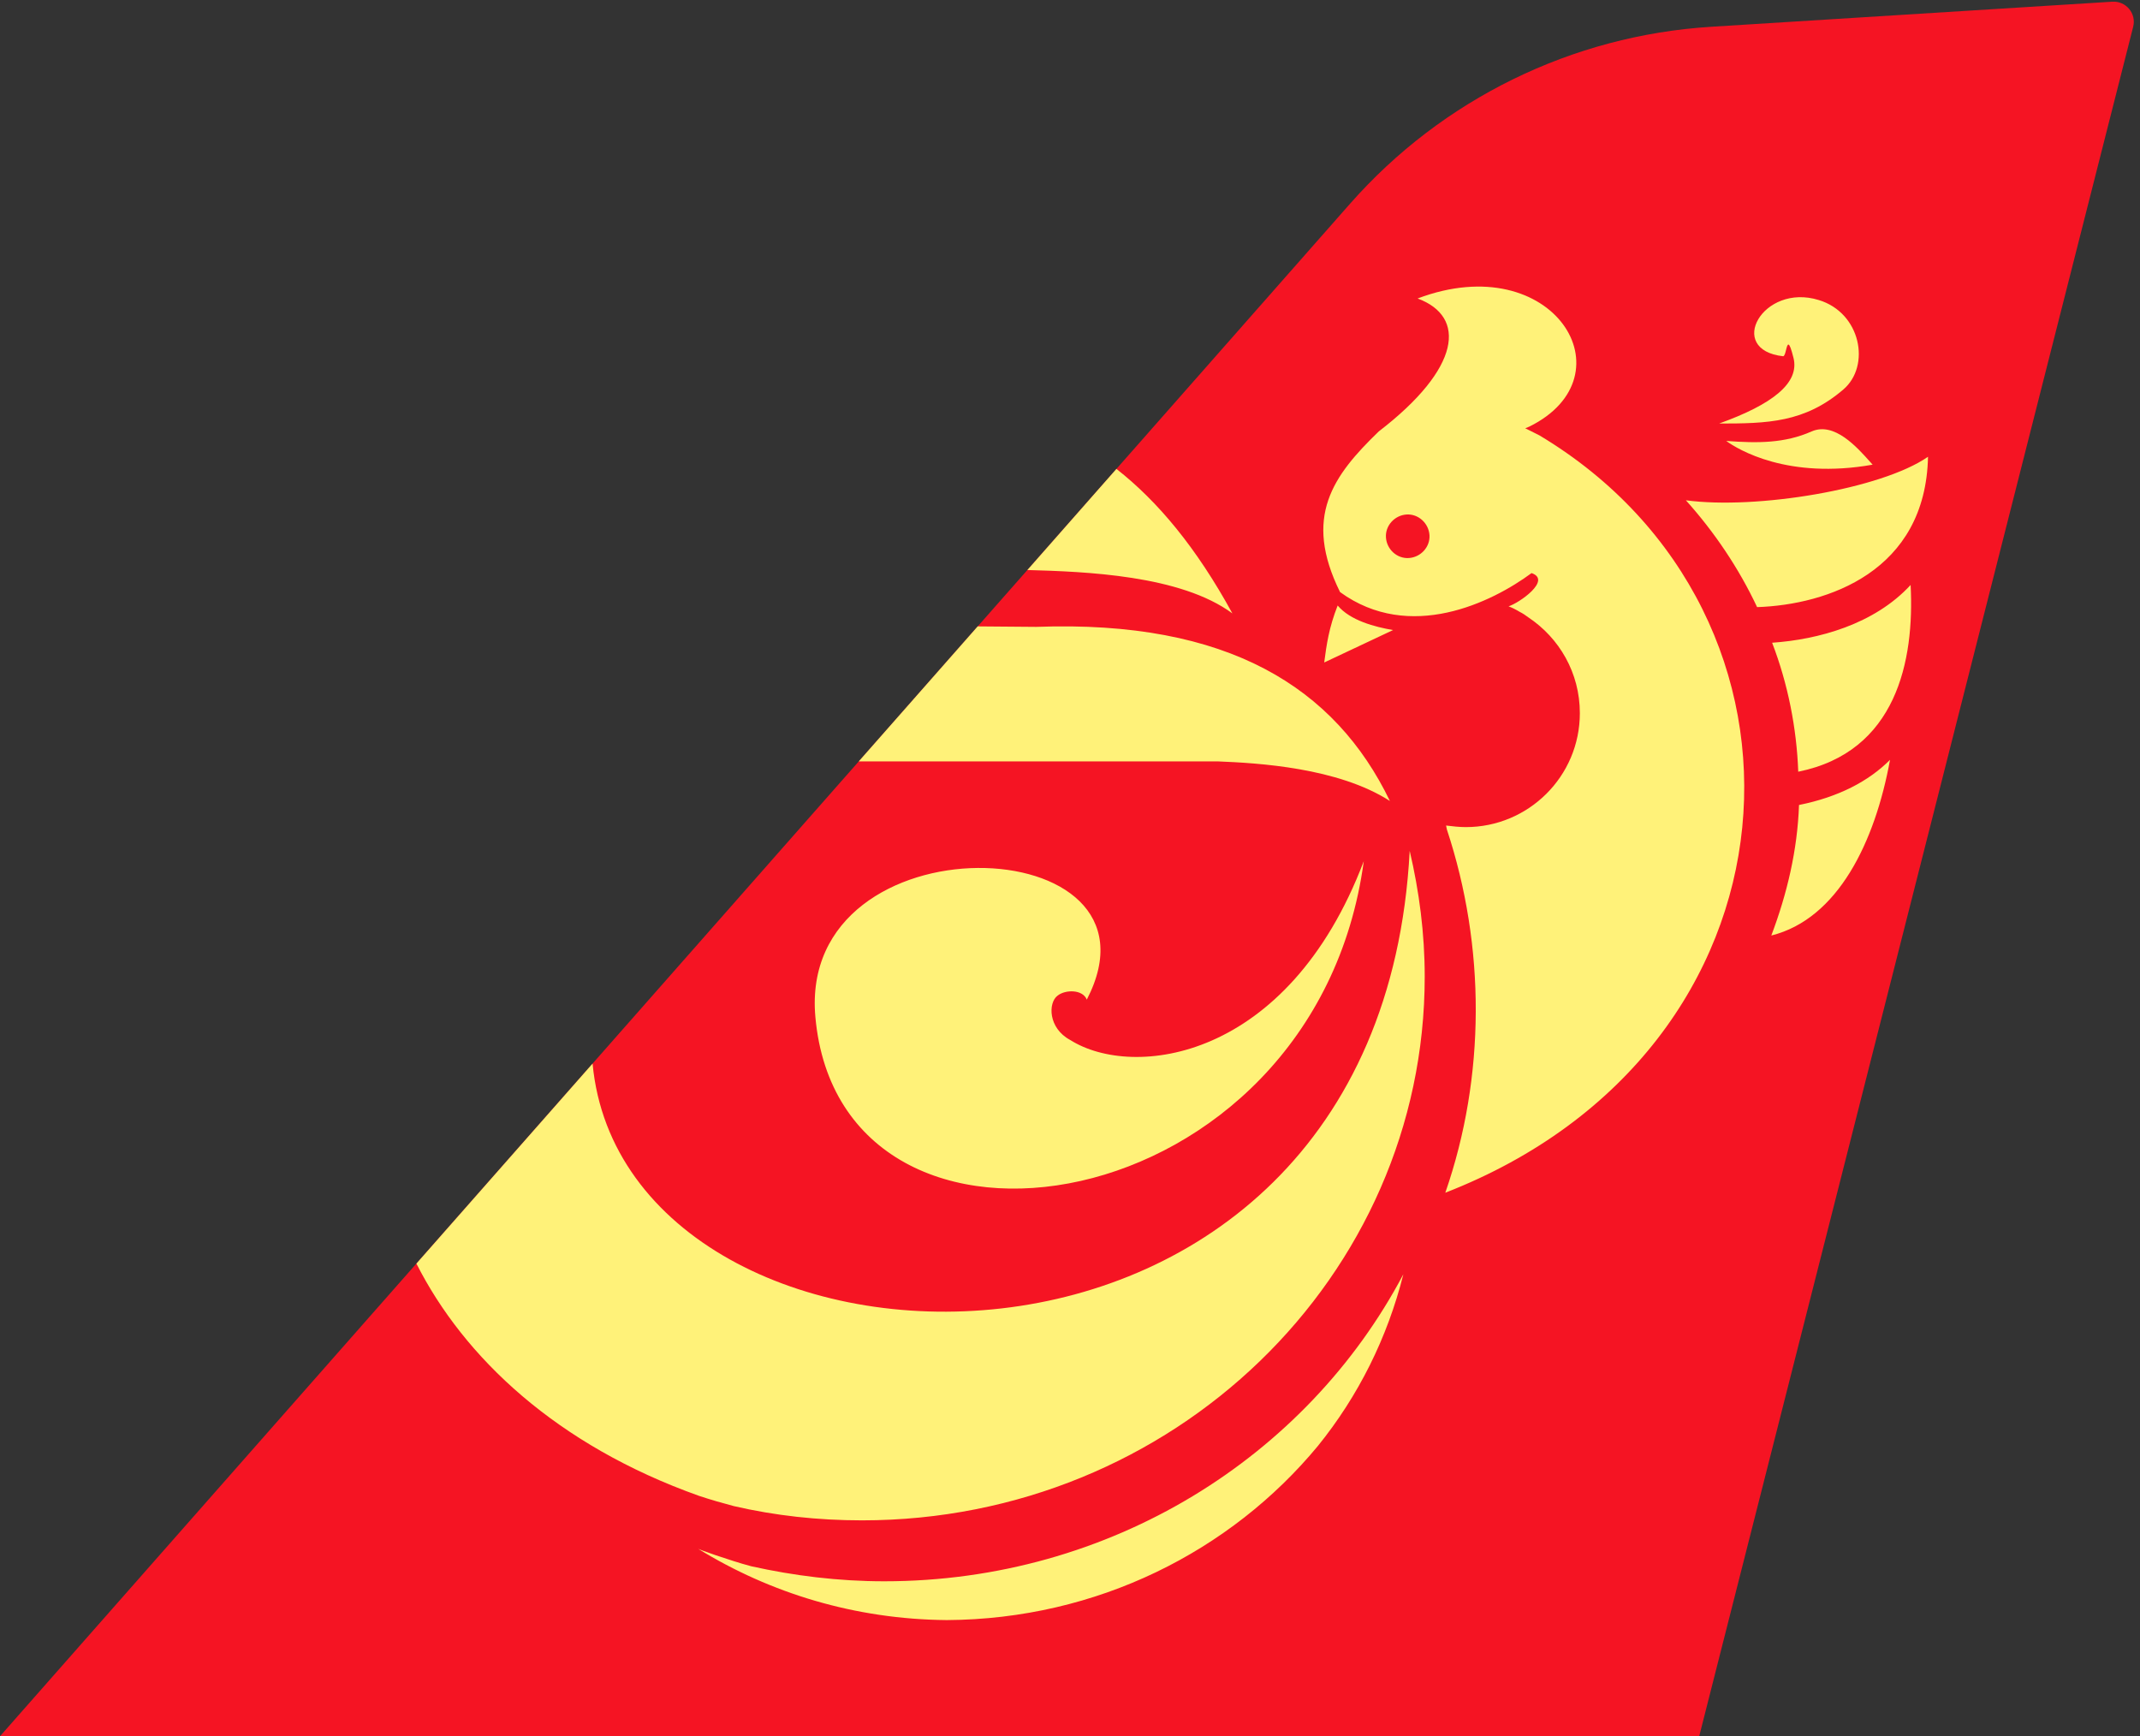 <svg width="53" height="43" viewBox="0 0 53 43" fill="none" xmlns="http://www.w3.org/2000/svg">
<rect x="0" y="0" width="53" height="43" fill="#333333" stroke="none"/>
<g clip-path="url(#clip0)">
<path d="M33.437 5.044L0 43H42.083L52.831 0.664C52.915 0.336 52.654 0.021 52.315 0.042L42.38 0.663C38.936 0.878 35.718 2.455 33.437 5.044Z" fill="#F51423"/>
<path fill-rule="evenodd" clip-rule="evenodd" d="M14.676 26.341L10.313 31.294C11.494 33.625 13.789 35.792 17.312 37.046C17.606 37.144 17.881 37.222 18.175 37.3C19.194 37.536 20.252 37.653 21.35 37.653C29.052 37.653 35.285 31.617 35.285 24.189C35.285 23.11 35.148 22.072 34.913 21.072C34.144 35.704 15.477 34.902 14.676 26.341ZM24.214 15.513L21.269 18.856C21.309 18.857 21.349 18.857 21.389 18.857H30.169C31.149 18.897 33.133 19.008 34.423 19.837C33.07 17.035 30.424 15.349 25.662 15.525L24.214 15.513ZM27.65 11.613L25.445 14.117C26.882 14.157 29.24 14.243 30.522 15.192C29.628 13.559 28.675 12.417 27.65 11.613ZM33.188 14.663C34.913 15.918 36.951 14.918 37.931 14.193C38.441 14.369 37.617 14.938 37.362 15.016C37.461 15.055 37.539 15.094 37.637 15.153C37.715 15.192 37.774 15.232 37.852 15.29C38.617 15.8 39.127 16.662 39.127 17.662C39.127 19.23 37.852 20.484 36.304 20.484C36.147 20.484 35.971 20.465 35.814 20.445L35.834 20.543C36.794 23.444 36.794 26.658 35.795 29.539C44.908 25.992 45.516 15.212 38.127 10.783L37.774 10.606L37.872 10.567C40.42 9.313 38.48 6.118 35.109 7.392C36.324 7.843 36.187 9.117 34.148 10.684C33.011 11.782 32.267 12.801 33.188 14.663ZM32.796 16.407L34.501 15.604C34.05 15.526 33.443 15.369 33.129 14.996C32.913 15.545 32.855 15.957 32.796 16.407ZM34.834 12.742C35.128 12.723 35.383 12.958 35.403 13.252C35.422 13.546 35.187 13.801 34.893 13.82C34.599 13.84 34.344 13.605 34.325 13.311C34.305 13.017 34.54 12.762 34.834 12.742ZM45.045 7.431C43.654 7 42.733 8.666 44.164 8.823C44.197 8.816 44.217 8.737 44.235 8.663L44.235 8.663C44.271 8.52 44.302 8.396 44.418 8.862C44.575 9.489 43.889 10.018 42.576 10.489C43.772 10.489 44.693 10.469 45.653 9.646C46.339 9.058 46.084 7.745 45.045 7.431ZM26.916 24.757C29.131 20.484 19.743 20.19 20.194 25.188C20.821 32.165 32.561 30.323 33.776 21.327C31.894 26.286 28.053 26.736 26.505 25.756C25.956 25.462 25.956 24.835 26.191 24.659C26.387 24.502 26.818 24.502 26.916 24.757ZM32.639 35.811C33.639 34.576 34.364 33.126 34.756 31.558C32.365 36.085 27.504 39.162 21.899 39.162C20.762 39.162 19.664 39.025 18.606 38.79C18.312 38.712 18.018 38.614 17.724 38.516L17.724 38.516L17.724 38.516L17.724 38.516L17.724 38.516L17.724 38.516L17.724 38.516L17.724 38.516C17.662 38.492 17.603 38.472 17.546 38.453L17.545 38.452L17.545 38.452C17.458 38.423 17.375 38.394 17.293 38.359C19.076 39.456 21.174 40.103 23.447 40.123C27.171 40.103 30.483 38.418 32.639 35.811ZM43.517 15.036C45.261 14.977 47.691 14.154 47.75 11.312C46.594 12.115 43.497 12.625 41.753 12.39C42.458 13.174 43.066 14.075 43.517 15.036ZM47.319 14.487C47.417 16.368 46.966 18.622 44.536 19.112C44.497 18.034 44.281 16.937 43.889 15.918C45.026 15.839 46.417 15.467 47.319 14.487ZM43.869 23.169C45.516 22.758 46.437 20.857 46.809 18.818C46.28 19.348 45.535 19.739 44.555 19.936C44.516 21.053 44.261 22.131 43.869 23.169ZM46.378 11.508L46.33 11.454L46.33 11.454C45.99 11.072 45.43 10.442 44.869 10.684C44.203 10.979 43.536 10.979 42.752 10.92C43.046 11.135 44.281 11.88 46.378 11.508Z" fill="#FFF279"/>
</g>
<defs>
<clipPath id="clip0">
<rect width="53" height="43.001" fill="white" transform="matrix(-1 0 0 1 53 -0.001)"/>
</clipPath>
</defs>
</svg>

